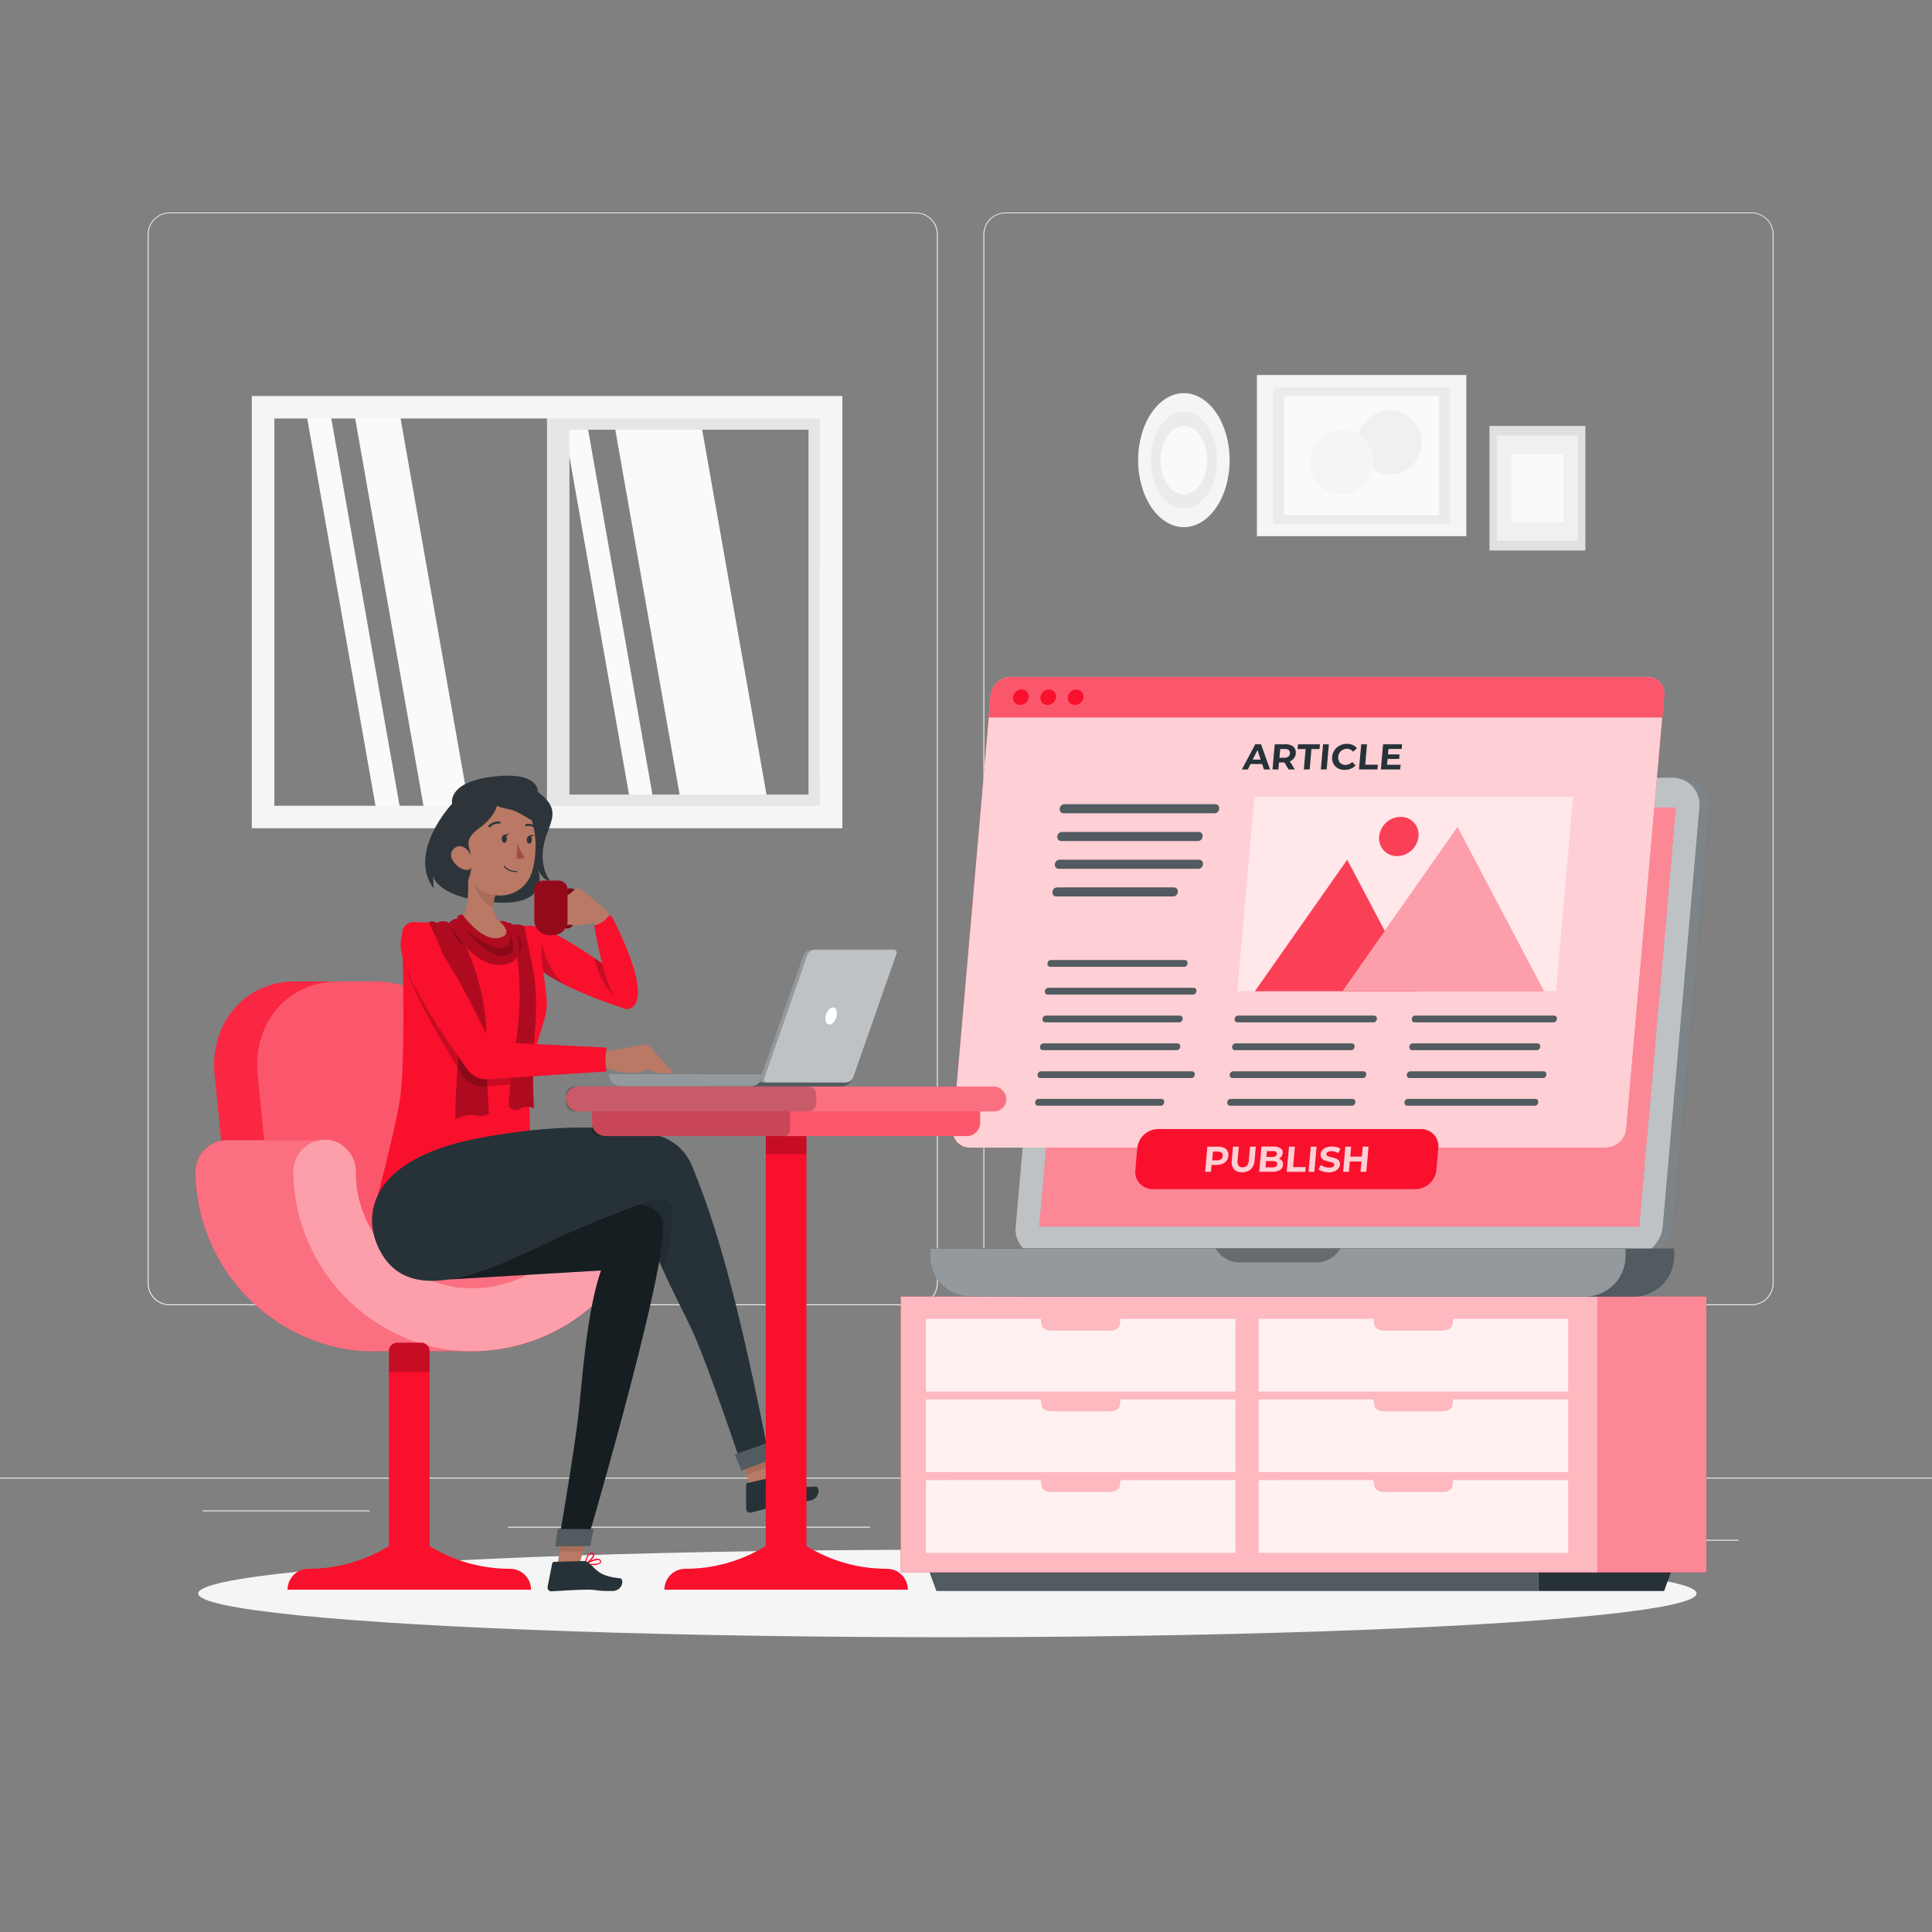 <svg xmlns="http://www.w3.org/2000/svg" viewBox="0 0 500 500"><rect x="0" y="0" width="500" height="500" fill="#808080" stroke="none"/><g id="freepik--background-complete--inject-37"><rect x="416.78" y="398.49" width="33.12" height="0.25" style="fill:#ebebeb"></rect><rect x="322.53" y="401.21" width="8.69" height="0.25" style="fill:#ebebeb"></rect><rect x="396.59" y="389.21" width="19.19" height="0.25" style="fill:#ebebeb"></rect><rect x="52.46" y="390.89" width="43.19" height="0.25" style="fill:#ebebeb"></rect><rect x="104.56" y="390.89" width="6.33" height="0.25" style="fill:#ebebeb"></rect><rect x="131.47" y="395.11" width="93.68" height="0.25" style="fill:#ebebeb"></rect><path d="M237,337.8H43.92a5.71,5.71,0,0,1-5.71-5.71V60.66A5.71,5.71,0,0,1,43.92,55H237a5.71,5.71,0,0,1,5.71,5.71V332.09A5.71,5.71,0,0,1,237,337.8ZM43.92,55.2a5.47,5.47,0,0,0-5.46,5.46V332.09a5.47,5.47,0,0,0,5.46,5.46H237a5.47,5.47,0,0,0,5.46-5.46V60.66A5.47,5.47,0,0,0,237,55.2Z" style="fill:#ebebeb"></path><path d="M453.31,337.8H260.21a5.72,5.72,0,0,1-5.71-5.71V60.66A5.72,5.72,0,0,1,260.21,55h193.1A5.71,5.71,0,0,1,459,60.66V332.09A5.71,5.71,0,0,1,453.31,337.8ZM260.21,55.2a5.47,5.47,0,0,0-5.46,5.46V332.09a5.47,5.47,0,0,0,5.46,5.46h193.1a5.47,5.47,0,0,0,5.46-5.46V60.66a5.47,5.47,0,0,0-5.46-5.46Z" style="fill:#ebebeb"></path><rect y="382.4" width="500" height="0.25" style="fill:#ebebeb"></rect><polygon points="176.59 209.65 199.08 209.65 180.98 106.99 158.49 106.99 176.59 209.65" style="fill:#fafafa"></polygon><polygon points="163.5 209.65 169.56 209.65 151.46 106.99 145.4 106.99 163.5 209.65" style="fill:#fafafa"></polygon><polygon points="97.69 211.43 103.92 211.43 85.32 105.93 79.09 105.93 97.69 211.43" style="fill:#fafafa"></polygon><polygon points="110.11 211.43 121.85 211.43 103.25 105.93 91.5 105.93 110.11 211.43" style="fill:#fafafa"></polygon><path d="M141.56,105.4h73.49v106H141.56Zm67.68,5.81H147.37v94.42h61.87Z" style="fill:#e6e6e6"></path><path d="M65.16,102.49H218V214.35H65.16Zm147,5.82H71V208.53H212.15Z" style="fill:#f5f5f5"></path><rect x="331.53" y="90.81" width="41.71" height="54.19" transform="translate(470.29 -234.48) rotate(90)" style="fill:#f5f5f5"></rect><rect x="334.73" y="94.98" width="35.3" height="45.86" transform="translate(470.29 -234.48) rotate(90)" style="fill:#ebebeb"></rect><rect x="336.94" y="97.85" width="30.88" height="40.12" transform="translate(470.29 -234.48) rotate(90)" style="fill:#fafafa"></rect><circle cx="359.67" cy="114.5" r="8.31" style="fill:#f0f0f0"></circle><circle cx="347.25" cy="119.64" r="8.31" style="fill:#f5f5f5"></circle><rect x="385.47" y="110.23" width="24.82" height="32.24" style="fill:#e0e0e0"></rect><rect x="387.37" y="112.71" width="21" height="27.28" style="fill:#f0f0f0"></rect><rect x="391.09" y="117.54" width="13.56" height="17.62" style="fill:#fafafa"></rect><ellipse cx="306.39" cy="119.09" rx="11.84" ry="17.34" style="fill:#f5f5f5"></ellipse><ellipse cx="306.39" cy="119.09" rx="8.55" ry="12.53" style="fill:#ebebeb"></ellipse><ellipse cx="306.39" cy="119.09" rx="6.05" ry="8.86" style="fill:#fafafa"></ellipse></g><g id="freepik--Shadow--inject-37"><ellipse id="freepik--path--inject-37" cx="245.18" cy="412.39" rx="193.89" ry="11.32" style="fill:#f5f5f5"></ellipse></g><g id="freepik--Furniture--inject-37"><polygon points="398.11 411.75 242.34 411.75 240.42 406.5 398.11 406.5 398.11 411.75" style="fill:#263238"></polygon><polygon points="398.11 411.75 242.34 411.75 240.42 406.5 398.11 406.5 398.11 411.75" style="fill:#fff;opacity:0.2"></polygon><polygon points="430.67 411.75 398.11 411.75 398.11 406.5 432.58 406.5 430.67 411.75" style="fill:#263238"></polygon><rect x="411.43" y="335.55" width="30.16" height="71.38" style="fill:#F9102D"></rect><rect x="411.43" y="335.55" width="30.16" height="71.38" style="fill:#fff;opacity:0.5"></rect><rect x="233.12" y="335.55" width="180.35" height="71.38" style="fill:#F9102D"></rect><rect x="233.12" y="335.55" width="180.35" height="71.38" style="fill:#fff;opacity:0.7"></rect><path d="M290,341.31l-.22,1.6c-.12.83-1.22,1.46-2.54,1.46H272.1c-1.32,0-2.42-.63-2.53-1.46l-.23-1.6H239.61v18.82h80.11V341.31Z" style="fill:#fff;opacity:0.8"></path><path d="M290,362.18l-.22,1.61c-.12.82-1.22,1.46-2.54,1.46H272.1c-1.32,0-2.42-.64-2.53-1.46l-.23-1.61H239.61V381h80.11V362.18Z" style="fill:#fff;opacity:0.8"></path><path d="M290,383.06l-.22,1.6c-.12.83-1.22,1.47-2.54,1.47H272.1c-1.32,0-2.42-.64-2.53-1.47l-.23-1.6H239.61v18.82h80.11V383.06Z" style="fill:#fff;opacity:0.8"></path><path d="M376.1,341.31l-.22,1.6c-.12.83-1.22,1.46-2.54,1.46H358.22c-1.32,0-2.42-.63-2.53-1.46l-.23-1.6H325.73v18.82h80.11V341.31Z" style="fill:#fff;opacity:0.8"></path><path d="M376.1,362.18l-.22,1.61c-.12.82-1.22,1.46-2.54,1.46H358.22c-1.32,0-2.42-.64-2.53-1.46l-.23-1.61H325.73V381h80.11V362.18Z" style="fill:#fff;opacity:0.8"></path><path d="M376.1,383.06l-.22,1.6c-.12.83-1.22,1.47-2.54,1.47H358.22c-1.32,0-2.42-.64-2.53-1.47l-.23-1.6H325.73v18.82h80.11V383.06Z" style="fill:#fff;opacity:0.8"></path></g><g id="freepik--device-2--inject-37"><path d="M424.67,325.19h-152a7,7,0,0,1-7.07-7.74L275.1,209a8.62,8.62,0,0,1,8.42-7.75h152a7,7,0,0,1,7.07,7.75l-9.49,108.46A8.62,8.62,0,0,1,424.67,325.19Z" style="fill:#263238"></path><path d="M424.67,325.19h-152a7,7,0,0,1-7.07-7.74L275.1,209a8.62,8.62,0,0,1,8.42-7.75h152a7,7,0,0,1,7.07,7.75l-9.49,108.46A8.62,8.62,0,0,1,424.67,325.19Z" style="fill:#fff;opacity:0.4"></path><path d="M421.91,325.19h-152a7,7,0,0,1-7.07-7.74L272.34,209a8.62,8.62,0,0,1,8.42-7.75h152a7,7,0,0,1,7.07,7.75l-9.49,108.46A8.62,8.62,0,0,1,421.91,325.19Z" style="fill:#263238"></path><path d="M421.91,325.19h-152a7,7,0,0,1-7.07-7.74L272.34,209a8.62,8.62,0,0,1,8.42-7.75h152a7,7,0,0,1,7.07,7.75l-9.49,108.46A8.62,8.62,0,0,1,421.91,325.19Z" style="fill:#fff;opacity:0.7"></path><polygon points="424.21 317.44 268.98 317.44 278.46 208.99 433.69 208.99 424.21 317.44" style="fill:#F9102D"></polygon><polygon points="424.21 317.44 268.98 317.44 278.46 208.99 433.69 208.99 424.21 317.44" style="fill:#fff;opacity:0.5"></polygon><path d="M253.27,323.12h180a0,0,0,0,1,0,0v1.95a10.49,10.49,0,0,1-10.49,10.49H263.76a10.49,10.49,0,0,1-10.49-10.49v-1.95a0,0,0,0,1,0,0Z" style="fill:#263238"></path><path d="M253.27,323.12h180a0,0,0,0,1,0,0v1.95a10.49,10.49,0,0,1-10.49,10.49H263.76a10.49,10.49,0,0,1-10.49-10.49v-1.95a0,0,0,0,1,0,0Z" style="fill:#fff;opacity:0.2"></path><path d="M240.71,323.12h180a0,0,0,0,1,0,0v1.95a10.49,10.49,0,0,1-10.49,10.49H251.21a10.49,10.49,0,0,1-10.49-10.49v-1.95A0,0,0,0,1,240.71,323.12Z" style="fill:#263238"></path><path d="M240.71,323.12h180a0,0,0,0,1,0,0v1.95a10.49,10.49,0,0,1-10.49,10.49H251.21a10.49,10.49,0,0,1-10.49-10.49v-1.95A0,0,0,0,1,240.71,323.12Z" style="fill:#fff;opacity:0.5"></path><path d="M314.6,323.12a7.23,7.23,0,0,0,6.27,3.62H340.6a7.24,7.24,0,0,0,6.27-3.62Z" style="opacity:0.3"></path></g><g id="freepik--Article--inject-37"><path d="M415.63,297H251a4.36,4.36,0,0,1-4.41-4.84L256.38,180a5.37,5.37,0,0,1,5.25-4.83H426.28a4.35,4.35,0,0,1,4.41,4.83l-9.81,112.12A5.38,5.38,0,0,1,415.63,297Z" style="fill:#F9102D"></path><path d="M415.63,297H251a4.36,4.36,0,0,1-4.41-4.84L256.38,180a5.37,5.37,0,0,1,5.25-4.83H426.28a4.35,4.35,0,0,1,4.41,4.83l-9.81,112.12A5.38,5.38,0,0,1,415.63,297Z" style="fill:#fff;opacity:0.8"></path><path d="M426.28,175.21H261.63a5.37,5.37,0,0,0-5.25,4.83l-.5,5.63H430.2l.49-5.63A4.35,4.35,0,0,0,426.28,175.21Z" style="fill:#F9102D"></path><path d="M426.28,175.21H261.63a5.37,5.37,0,0,0-5.25,4.83l-.5,5.63H430.2l.49-5.63A4.35,4.35,0,0,0,426.28,175.21Z" style="fill:#fff;opacity:0.3"></path><path d="M266.25,180.44a2.28,2.28,0,0,1-2.22,2,1.84,1.84,0,0,1-1.85-2,2.26,2.26,0,0,1,2.21-2A1.84,1.84,0,0,1,266.25,180.44Z" style="fill:#F9102D"></path><path d="M273.32,180.44a2.27,2.27,0,0,1-2.21,2,1.84,1.84,0,0,1-1.86-2,2.27,2.27,0,0,1,2.21-2A1.83,1.83,0,0,1,273.32,180.44Z" style="fill:#F9102D"></path><path d="M280.4,180.44a2.28,2.28,0,0,1-2.22,2,1.84,1.84,0,0,1-1.85-2,2.25,2.25,0,0,1,2.21-2A1.84,1.84,0,0,1,280.4,180.44Z" style="fill:#F9102D"></path><path d="M326.63,197.74h-3l-.7,1.39h-1.54l3.47-6.51h1.49l2.34,6.51h-1.58Zm-.38-1.15-.81-2.49-1.25,2.49Z" style="fill:#263238"></path><path d="M333.49,199.13l-1.1-1.81H331l-.16,1.81h-1.51l.57-6.51h2.82a3.49,3.49,0,0,1,1.48.29,2,2,0,0,1,.91.82,2.12,2.12,0,0,1,.23,1.25,2.29,2.29,0,0,1-.46,1.25,2.49,2.49,0,0,1-1.06.81l1.28,2.09Zm.06-5a1.47,1.47,0,0,0-1-.29h-1.23l-.2,2.27h1.23a1.67,1.67,0,0,0,1.06-.3,1.19,1.19,0,0,0,.43-.84A1,1,0,0,0,333.55,194.14Z" style="fill:#263238"></path><path d="M337.9,193.85h-2.09l.11-1.23h5.68l-.11,1.23H339.4l-.46,5.28h-1.51Z" style="fill:#263238"></path><path d="M342.41,192.62h1.5l-.57,6.51h-1.5Z" style="fill:#263238"></path><path d="M346.23,198.81a2.85,2.85,0,0,1-1.16-1.2,3.22,3.22,0,0,1-.31-1.74,3.51,3.51,0,0,1,.62-1.73,3.62,3.62,0,0,1,1.37-1.2,3.93,3.93,0,0,1,1.84-.43,3.77,3.77,0,0,1,1.51.29,2.74,2.74,0,0,1,1.07.86l-1,.89a1.92,1.92,0,0,0-1.57-.76,2.28,2.28,0,0,0-1.11.27,2,2,0,0,0-.8.74,2.17,2.17,0,0,0-.36,1.07,2,2,0,0,0,.17,1.08,1.61,1.61,0,0,0,.67.74,2.06,2.06,0,0,0,1.06.27,2.31,2.31,0,0,0,1.71-.77l.88.89a3.27,3.27,0,0,1-1.22.86,4,4,0,0,1-1.57.3A3.5,3.5,0,0,1,346.23,198.81Z" style="fill:#263238"></path><path d="M352.28,192.62h1.5l-.46,5.28h3.27l-.11,1.23h-4.77Z" style="fill:#263238"></path><path d="M362.48,197.92l-.11,1.21h-5l.57-6.51h4.92l-.11,1.21h-3.42l-.13,1.41h3l-.1,1.17h-3l-.13,1.51Z" style="fill:#263238"></path><path d="M320.28,264.58h35.14c1.12,0,1.27-1.74.15-1.74H320.43c-1.12,0-1.27,1.74-.15,1.74Z" style="fill:#263238"></path><path d="M319.65,271.77h30c1.12,0,1.28-1.74.15-1.74h-30c-1.13,0-1.28,1.74-.16,1.74Z" style="fill:#263238"></path><path d="M319,279h33.67c1.12,0,1.27-1.74.15-1.74H319.18c-1.13,0-1.28,1.74-.16,1.74Z" style="fill:#263238"></path><path d="M318.39,286.15h31.46c1.12,0,1.28-1.75.15-1.75H318.55c-1.13,0-1.28,1.75-.16,1.75Z" style="fill:#263238"></path><path d="M270.55,264.58h34.6c1.12,0,1.28-1.74.15-1.74H270.71c-1.13,0-1.28,1.74-.16,1.74Z" style="fill:#263238"></path><path d="M269.92,271.77h34.6c1.13,0,1.28-1.74.16-1.74h-34.6c-1.13,0-1.28,1.74-.16,1.74Z" style="fill:#263238"></path><path d="M269.3,279h39c1.12,0,1.27-1.74.15-1.74h-39c-1.12,0-1.28,1.74-.15,1.74Z" style="fill:#263238"></path><path d="M268.67,286.15h31.7c1.13,0,1.28-1.75.16-1.75H268.82c-1.12,0-1.28,1.75-.15,1.75Z" style="fill:#263238"></path><path d="M271.81,250.2h34.6c1.12,0,1.28-1.74.15-1.74H272c-1.12,0-1.27,1.74-.15,1.74Z" style="fill:#263238"></path><path d="M271.18,257.39h37.54c1.12,0,1.28-1.74.16-1.74H271.34c-1.13,0-1.28,1.74-.16,1.74Z" style="fill:#263238"></path><path d="M366.13,264.58H402c1.13,0,1.28-1.74.16-1.74H366.29c-1.13,0-1.28,1.74-.16,1.74Z" style="fill:#263238"></path><path d="M365.5,271.77h32.2c1.12,0,1.27-1.74.15-1.74H365.66c-1.13,0-1.28,1.74-.16,1.74Z" style="fill:#263238"></path><path d="M364.88,279h34.39c1.13,0,1.28-1.74.16-1.74H365c-1.12,0-1.28,1.74-.15,1.74Z" style="fill:#263238"></path><path d="M364.25,286.15h32.92c1.13,0,1.28-1.75.16-1.75H364.4c-1.12,0-1.28,1.75-.15,1.75Z" style="fill:#263238"></path><path d="M275.29,210.46h39c1.5,0,1.7-2.33.2-2.33h-39c-1.49,0-1.7,2.33-.2,2.33Z" style="fill:#263238"></path><path d="M274.66,217.65H310c1.5,0,1.71-2.33.21-2.33H274.86c-1.49,0-1.7,2.33-.2,2.33Z" style="fill:#263238"></path><path d="M274,224.84H310.1c1.5,0,1.7-2.33.2-2.33H274.23c-1.49,0-1.7,2.33-.2,2.33Z" style="fill:#263238"></path><path d="M273.4,232h30.19c1.5,0,1.7-2.33.2-2.33H273.61c-1.5,0-1.71,2.33-.21,2.33Z" style="fill:#263238"></path><g style="opacity:0.2"><path d="M275.29,210.46h39c1.5,0,1.7-2.33.2-2.33h-39c-1.49,0-1.7,2.33-.2,2.33Z" style="fill:#fff"></path><path d="M274.66,217.65H310c1.5,0,1.71-2.33.21-2.33H274.86c-1.49,0-1.7,2.33-.2,2.33Z" style="fill:#fff"></path><path d="M274,224.84H310.1c1.5,0,1.7-2.33.2-2.33H274.23c-1.49,0-1.7,2.33-.2,2.33Z" style="fill:#fff"></path><path d="M273.4,232h30.19c1.5,0,1.7-2.33.2-2.33H273.61c-1.5,0-1.71,2.33-.21,2.33Z" style="fill:#fff"></path></g><g style="opacity:0.2"><path d="M320.28,264.58h35.14c1.12,0,1.27-1.74.15-1.74H320.43c-1.12,0-1.27,1.74-.15,1.74Z" style="fill:#fff"></path></g><g style="opacity:0.2"><path d="M319.65,271.77h30c1.12,0,1.28-1.74.15-1.74h-30c-1.13,0-1.28,1.74-.16,1.74Z" style="fill:#fff"></path></g><g style="opacity:0.2"><path d="M319,279h33.67c1.12,0,1.27-1.74.15-1.74H319.18c-1.13,0-1.28,1.74-.16,1.74Z" style="fill:#fff"></path></g><g style="opacity:0.2"><path d="M318.39,286.15h31.46c1.12,0,1.28-1.75.15-1.75H318.55c-1.13,0-1.28,1.75-.16,1.75Z" style="fill:#fff"></path></g><g style="opacity:0.2"><path d="M270.55,264.58h34.6c1.12,0,1.28-1.74.15-1.74H270.71c-1.13,0-1.28,1.74-.16,1.74Z" style="fill:#fff"></path></g><g style="opacity:0.2"><path d="M269.92,271.77h34.6c1.13,0,1.28-1.74.16-1.74h-34.6c-1.13,0-1.28,1.74-.16,1.74Z" style="fill:#fff"></path></g><g style="opacity:0.2"><path d="M269.3,279h39c1.12,0,1.27-1.74.15-1.74h-39c-1.12,0-1.28,1.74-.15,1.74Z" style="fill:#fff"></path></g><g style="opacity:0.2"><path d="M268.67,286.15h31.7c1.13,0,1.28-1.75.16-1.75H268.82c-1.12,0-1.28,1.75-.15,1.75Z" style="fill:#fff"></path></g><g style="opacity:0.2"><path d="M271.81,250.2h34.6c1.12,0,1.28-1.74.15-1.74H272c-1.12,0-1.27,1.74-.15,1.74Z" style="fill:#fff"></path></g><g style="opacity:0.2"><path d="M271.18,257.39h37.54c1.12,0,1.28-1.74.16-1.74H271.34c-1.13,0-1.28,1.74-.16,1.74Z" style="fill:#fff"></path></g><g style="opacity:0.2"><path d="M366.13,264.58H402c1.13,0,1.28-1.74.16-1.74H366.29c-1.13,0-1.28,1.74-.16,1.74Z" style="fill:#fff"></path></g><g style="opacity:0.2"><path d="M365.5,271.77h32.2c1.12,0,1.27-1.74.15-1.74H365.66c-1.13,0-1.28,1.74-.16,1.74Z" style="fill:#fff"></path></g><g style="opacity:0.2"><path d="M364.88,279h34.39c1.13,0,1.28-1.74.16-1.74H365c-1.12,0-1.28,1.74-.15,1.74Z" style="fill:#fff"></path></g><g style="opacity:0.2"><path d="M364.25,286.15h32.92c1.13,0,1.28-1.75.16-1.75H364.4c-1.12,0-1.28,1.75-.15,1.75Z" style="fill:#fff"></path></g><polygon points="320.21 256.52 402.71 256.52 407.11 206.19 324.62 206.19 320.21 256.52" style="fill:#fff;opacity:0.5"></polygon><polygon points="348.66 222.51 324.78 256.52 366.59 256.52 348.66 222.51" style="fill:#F9102D"></polygon><polygon points="348.66 222.51 324.78 256.52 366.59 256.52 348.66 222.51" style="fill:#fff;opacity:0.2"></polygon><polygon points="377.19 214.12 347.42 256.52 399.54 256.52 377.19 214.12" style="fill:#F9102D"></polygon><polygon points="377.19 214.12 347.42 256.52 399.54 256.52 377.19 214.12" style="fill:#fff;opacity:0.6"></polygon><path d="M367.09,216.48a5.64,5.64,0,0,1-5.52,5.08,4.58,4.58,0,0,1-4.63-5.08,5.65,5.65,0,0,1,5.52-5.07A4.57,4.57,0,0,1,367.09,216.48Z" style="fill:#F9102D"></path><path d="M367.09,216.48a5.64,5.64,0,0,1-5.52,5.08,4.58,4.58,0,0,1-4.63-5.08,5.65,5.65,0,0,1,5.52-5.07A4.57,4.57,0,0,1,367.09,216.48Z" style="fill:#fff;opacity:0.2"></path><path d="M366.36,307.75h-68a4.47,4.47,0,0,1-4.52-5l.48-5.55a5.52,5.52,0,0,1,5.39-5h68a4.47,4.47,0,0,1,4.52,5l-.49,5.55A5.52,5.52,0,0,1,366.36,307.75Z" style="fill:#F9102D"></path><g style="opacity:0.8"><path d="M316.76,297.05a1.92,1.92,0,0,1,.91.82,2,2,0,0,1,.23,1.25,2.39,2.39,0,0,1-.45,1.25,2.46,2.46,0,0,1-1.05.82,3.87,3.87,0,0,1-1.53.29h-1.31l-.16,1.79h-1.51l.57-6.51h2.82A3.49,3.49,0,0,1,316.76,297.05ZM316,300a1.15,1.15,0,0,0,.43-.84,1,1,0,0,0-.28-.84,1.52,1.52,0,0,0-1-.29h-1.23l-.2,2.26h1.23A1.71,1.71,0,0,0,316,300Z" style="fill:#fff"></path><path d="M319.36,302.61a2.74,2.74,0,0,1-.58-2.2l.32-3.65h1.5l-.31,3.59c-.1,1.17.33,1.75,1.3,1.75a1.47,1.47,0,0,0,1.11-.42,2.11,2.11,0,0,0,.49-1.33l.32-3.59H325l-.32,3.65a3.27,3.27,0,0,1-1,2.2,3.18,3.18,0,0,1-2.24.77A2.71,2.71,0,0,1,319.36,302.61Z" style="fill:#fff"></path><path d="M331.82,300.48a1.52,1.52,0,0,1,.22,1,1.66,1.66,0,0,1-.78,1.31,3.58,3.58,0,0,1-2,.46h-3.37l.57-6.51h3.19a2.85,2.85,0,0,1,1.78.46,1.29,1.29,0,0,1,.53,1.23,1.59,1.59,0,0,1-.3.85,1.81,1.81,0,0,1-.69.59A1.5,1.5,0,0,1,331.82,300.48Zm-3.94-2.58-.13,1.53h1.5a1.58,1.58,0,0,0,.86-.2.72.72,0,0,0,.34-.57.58.58,0,0,0-.24-.57,1.43,1.43,0,0,0-.83-.19Zm2.3,4a.72.72,0,0,0,.36-.6c0-.54-.33-.81-1.13-.81h-1.76l-.14,1.61h1.76A1.73,1.73,0,0,0,330.18,301.94Z" style="fill:#fff"></path><path d="M333.6,296.76h1.51l-.46,5.28h3.26l-.11,1.23H333Z" style="fill:#fff"></path><path d="M339.22,296.76h1.51l-.57,6.51h-1.51Z" style="fill:#fff"></path><path d="M342.36,303.17a3,3,0,0,1-1.11-.54l.61-1.13a3.4,3.4,0,0,0,.95.49,3.67,3.67,0,0,0,1.14.18,1.87,1.87,0,0,0,1-.19.63.63,0,0,0,.36-.5.46.46,0,0,0-.15-.39,1.36,1.36,0,0,0-.45-.25,7.47,7.47,0,0,0-.75-.2,12,12,0,0,1-1.18-.35,1.81,1.81,0,0,1-.77-.57,1.49,1.49,0,0,1-.25-1,2,2,0,0,1,.4-1,2.29,2.29,0,0,1,1-.73,4,4,0,0,1,1.54-.27,4.81,4.81,0,0,1,1.2.15,3.31,3.31,0,0,1,1,.43l-.57,1.14a3.4,3.4,0,0,0-1.76-.51,1.84,1.84,0,0,0-.95.2.69.69,0,0,0-.35.54.47.47,0,0,0,.3.5,4.82,4.82,0,0,0,1,.32,12.32,12.32,0,0,1,1.19.35,1.84,1.84,0,0,1,.76.56,1.38,1.38,0,0,1,.25,1,1.82,1.82,0,0,1-.4,1,2.33,2.33,0,0,1-1,.73,4,4,0,0,1-1.54.27A5.12,5.12,0,0,1,342.36,303.17Z" style="fill:#fff"></path><path d="M354.18,296.76l-.57,6.51H352.1l.24-2.67h-3l-.23,2.67h-1.51l.57-6.51h1.51l-.23,2.57h3l.22-2.57Z" style="fill:#fff"></path></g></g><g id="freepik--Character--inject-37"><path d="M82.89,331.37h37.77l-7.82-53.24C110.87,264.69,99,254,86.12,254H76.33c-12.89,0-22.12,10.72-20.79,24.16l3,30Z" style="fill:#F9102D"></path><path d="M82.89,331.37h37.77l-7.82-53.24C110.87,264.69,99,254,86.12,254H76.33c-12.89,0-22.12,10.72-20.79,24.16l3,30Z" style="fill:#fff;opacity:0.1"></path><path d="M131.79,331.37H71.93l-5.26-53.24C65.35,264.69,74.57,254,87.47,254h9.78c12.9,0,24.76,10.72,26.73,24.16Z" style="fill:#F9102D"></path><path d="M131.79,331.37H71.93l-5.26-53.24C65.35,264.69,74.57,254,87.47,254h9.78c12.9,0,24.76,10.72,26.73,24.16Z" style="fill:#fff;opacity:0.3"></path><path d="M122.37,349.66c13.42-.09,26.86-6,35.41-16.47a47.62,47.62,0,0,0,11-30c0-4.25-3.76-8.32-8.12-8.12H135.45a8.27,8.27,0,0,0-8.12,8.12c0,.91,0,1.82-.1,2.74,0,.51-.36,2.5-.18,1.62a45,45,0,0,1-1.3,5.36c-.21.64-.45,1.28-.69,1.91.14-.4-.53,1.16-.73,1.56a43.4,43.4,0,0,1-2.81,4.69c0,.07-.15.22-.25.37s-.35.45-.43.54c-.55.65-1.11,1.29-1.7,1.91s-1.35,1.37-2.06,2l-1,.84-.81.64c-.45.31-1.24.86-1.41,1-.72.47-1.45.92-2.2,1.34s-1.29.68-1.94,1c-1.34-.7-2.69-1.35-4-2.17-.73-.46-1.41-1-2.12-1.46,1.51,1-.44-.37-.86-.74a40.11,40.11,0,0,1-4-4.1l-.33-.42c.2.24-.61-.82-.73-1-.55-.79-1.07-1.61-1.55-2.45s-1-1.69-1.37-2.56c-.19-.39-.36-.79-.54-1.18.84,1.75,0-.18-.16-.47a39,39,0,0,1-1.59-5.71c-.08-.44-.13-.89-.23-1.32.42,1.93,0-.15,0-.52-.1-1.13-.14-2.27-.15-3.41,0-4.25-3.71-8.32-8.12-8.12H58.7a8.25,8.25,0,0,0-8.12,8.12A47.16,47.16,0,0,0,81.49,347a43.5,43.5,0,0,0,16.15,2.7Z" style="fill:#F9102D"></path><path d="M122.37,349.66c13.42-.09,26.86-6,35.41-16.47a47.62,47.62,0,0,0,11-30c0-4.25-3.76-8.32-8.12-8.12H135.45a8.27,8.27,0,0,0-8.12,8.12c0,.91,0,1.82-.1,2.74,0,.51-.36,2.5-.18,1.62a45,45,0,0,1-1.3,5.36c-.21.64-.45,1.28-.69,1.91.14-.4-.53,1.16-.73,1.56a43.4,43.4,0,0,1-2.81,4.69c0,.07-.15.22-.25.37s-.35.45-.43.54c-.55.65-1.11,1.29-1.7,1.91s-1.35,1.37-2.06,2l-1,.84-.81.64c-.45.31-1.24.86-1.41,1-.72.47-1.45.92-2.2,1.34s-1.29.68-1.94,1c-1.34-.7-2.69-1.35-4-2.17-.73-.46-1.41-1-2.12-1.46,1.51,1-.44-.37-.86-.74a40.11,40.11,0,0,1-4-4.1l-.33-.42c.2.24-.61-.82-.73-1-.55-.79-1.07-1.61-1.55-2.45s-1-1.69-1.37-2.56c-.19-.39-.36-.79-.54-1.18.84,1.75,0-.18-.16-.47a39,39,0,0,1-1.59-5.71c-.08-.44-.13-.89-.23-1.32.42,1.93,0-.15,0-.52-.1-1.13-.14-2.27-.15-3.41,0-4.25-3.71-8.32-8.12-8.12H58.7a8.25,8.25,0,0,0-8.12,8.12A47.16,47.16,0,0,0,81.49,347a43.5,43.5,0,0,0,16.15,2.7Z" style="fill:#fff;opacity:0.4"></path><path d="M152.58,303.17c0,.91,0,1.82-.09,2.74,0,.57-.45,3-.1,1.19a46,46,0,0,1-1.39,5.79c-.27.83-.57,1.64-.89,2.45.65-1.66-.28.54-.52,1a41.92,41.92,0,0,1-2.82,4.69c-.14.21-.94,1.33-.31.48s-.2.23-.36.43c-.56.65-1.12,1.29-1.71,1.91s-1.35,1.37-2.06,2l-1,.84c-.17.15-1.6,1.24-.68.57.75-.55-1.27.86-1.54,1-.72.47-1.45.92-2.2,1.34s-1.53.8-2.3,1.18c-.23.12-1.51.68-.52.25s-.63.24-.84.31a38.5,38.5,0,0,1-5.06,1.46c-.55.11-3,.48-1.14.26q-1.68.21-3.39.27a43.26,43.26,0,0,1-5.46-.19c-.43,0-1.5-.33.15,0-.43-.09-.88-.15-1.31-.23-1-.19-1.94-.42-2.9-.69s-1.68-.5-2.5-.79c-.41-.14-.81-.32-1.23-.45-1.12-.35,1.17.62.15.05-1.61-.88-3.27-1.62-4.82-2.61-.73-.46-1.41-1-2.12-1.46,1.51,1-.44-.37-.86-.74a40.11,40.11,0,0,1-4-4.1l-.81-1c1.22,1.52-.09-.19-.25-.42-.55-.79-1.07-1.61-1.55-2.45s-1-1.69-1.37-2.56c-.19-.39-.36-.79-.54-1.18.84,1.75,0-.18-.16-.47a39,39,0,0,1-1.59-5.71c-.08-.44-.13-.89-.23-1.32.42,1.93,0-.15,0-.52-.1-1.13-.14-2.27-.15-3.41,0-4.25-3.71-8.32-8.12-8.12a8.24,8.24,0,0,0-8.11,8.12A47.14,47.14,0,0,0,106.75,347c17.65,6.6,39.09.83,51-13.76a47.62,47.62,0,0,0,11-30c0-4.25-3.76-8.32-8.12-8.12a8.27,8.27,0,0,0-8.12,8.12Z" style="fill:#F9102D"></path><g style="opacity:0.6"><path d="M152.58,303.17c0,.91,0,1.82-.09,2.74,0,.57-.45,3-.1,1.19a46,46,0,0,1-1.39,5.79c-.27.83-.57,1.64-.89,2.45.65-1.66-.28.54-.52,1a41.92,41.92,0,0,1-2.82,4.69c-.14.21-.94,1.33-.31.48s-.2.23-.36.43c-.56.65-1.12,1.29-1.71,1.91s-1.35,1.37-2.06,2l-1,.84c-.17.15-1.6,1.24-.68.57.75-.55-1.27.86-1.54,1-.72.47-1.45.92-2.2,1.34s-1.53.8-2.3,1.18c-.23.12-1.51.68-.52.25s-.63.24-.84.31a38.5,38.5,0,0,1-5.06,1.46c-.55.11-3,.48-1.14.26q-1.68.21-3.39.27a43.26,43.26,0,0,1-5.46-.19c-.43,0-1.5-.33.15,0-.43-.09-.88-.15-1.31-.23-1-.19-1.94-.42-2.9-.69s-1.68-.5-2.5-.79c-.41-.14-.81-.32-1.23-.45-1.12-.35,1.17.62.15.05-1.61-.88-3.27-1.62-4.82-2.61-.73-.46-1.41-1-2.12-1.46,1.51,1-.44-.37-.86-.74a40.11,40.11,0,0,1-4-4.1l-.81-1c1.22,1.52-.09-.19-.25-.42-.55-.79-1.07-1.61-1.55-2.45s-1-1.69-1.37-2.56c-.19-.39-.36-.79-.54-1.18.84,1.75,0-.18-.16-.47a39,39,0,0,1-1.59-5.71c-.08-.44-.13-.89-.23-1.32.42,1.93,0-.15,0-.52-.1-1.13-.14-2.27-.15-3.41,0-4.25-3.71-8.32-8.12-8.12a8.24,8.24,0,0,0-8.11,8.12A47.14,47.14,0,0,0,106.75,347c17.65,6.6,39.09.83,51-13.76a47.62,47.62,0,0,0,11-30c0-4.25-3.76-8.32-8.12-8.12a8.27,8.27,0,0,0-8.12,8.12Z" style="fill:#fff"></path></g><path d="M112.11,400.67l-.93-.55V349.66a2.19,2.19,0,0,0-2.19-2.18h-6.16a2.18,2.18,0,0,0-2.18,2.18v50.46l-.94.55A39.54,39.54,0,0,1,79.84,406h0a5.42,5.42,0,0,0-5.42,5.41h63A5.41,5.41,0,0,0,132,406h0A39.54,39.54,0,0,1,112.11,400.67Z" style="fill:#F9102D"></path><path d="M111.18,355.06v-5.4a2.19,2.19,0,0,0-2.19-2.18h-6.16a2.18,2.18,0,0,0-2.18,2.18v5.4Z" style="opacity:0.2"></path><path d="M117,208s-11.73,12.5-4.76,21.93l-.17-3.2s1,5.74,16,6.81,11.13-8.68,11.13-8.68,1,2.86,3.24,3.18c0,0-2.82-3.14-1.77-9.07s5.37-9-1.47-14c0,0,.56-5.4-11.5-4S117,208,117,208Z" style="fill:#2e353a"></path><path d="M146.56,240.27c-2.13-.26-3.49-3.3-3.2-5.64s2.36-5,4.49-4.69a1.57,1.57,0,0,1,1.11.61c.62.8.43,2.11.2,3.78,0,.32-.09.66-.14,1s-.08.69-.11,1c-.18,1.67-.33,3-1.12,3.61A1.57,1.57,0,0,1,146.56,240.27Zm1.11-8.89c-.84-.1-2.59,1.24-2.86,3.43s1.09,3.91,1.93,4c.11,0,.13,0,.15,0,.31-.25.45-1.57.57-2.63,0-.33.07-.67.12-1s.09-.7.14-1c.14-1.05.33-2.37.09-2.68C147.8,231.42,147.78,231.4,147.67,231.38Z" style="fill:#F9102D"></path><g style="opacity:0.5"><path d="M146.56,240.27c-2.13-.26-3.49-3.3-3.2-5.64s2.36-5,4.49-4.69a1.57,1.57,0,0,1,1.11.61c.62.8.43,2.11.2,3.78,0,.32-.09.66-.14,1s-.08.69-.11,1c-.18,1.67-.33,3-1.12,3.61A1.57,1.57,0,0,1,146.56,240.27Zm1.11-8.89c-.84-.1-2.59,1.24-2.86,3.43s1.09,3.91,1.93,4c.11,0,.13,0,.15,0,.31-.25.45-1.57.57-2.63,0-.33.07-.67.12-1s.09-.7.14-1c.14-1.05.33-2.37.09-2.68C147.8,231.42,147.78,231.4,147.67,231.38Z"></path></g><path d="M163.48,255.05s-27.06-21.72-29.35-13.73C131.08,252,162,261.11,162,261.11S164.84,261.6,163.48,255.05Z" style="fill:#F9102D"></path><path d="M160.47,258.81c2.69,1.5,2.3-1.61,1.2-5.18-1.76-1.36-4.64-3.51-7.89-5.74C154.5,250.78,156.41,256.56,160.47,258.81Z" style="opacity:0.2"></path><path d="M139.53,241.81l-1.57,2.5v5.29a43.49,43.49,0,0,0,8.93,5.61h0c-5.58-3.1-7-12.78-7-12.78Z" style="opacity:0.2"></path><path d="M107.13,238.61a3,3,0,0,0-3.06,3.07c.24,8.61.77,32.56-.44,41.95-.93,7.28-6.61,28.59-6.61,28.59l40.23-17.94s-.58-13.38,0-17.79c.53-4.08,3.9-11.79,4.23-15.88.27-3.38-1.27-10.1-1.37-13.49,0-1.22.1-3.77.2-5.48a1.68,1.68,0,0,0-1.61-1.78Z" style="fill:#F9102D"></path><polygon points="197.06 371.15 199.8 382.97 194.06 384.29 190.62 373.29 197.06 371.15" style="fill:#b97964"></polygon><path d="M201.58,382.93a.18.18,0,0,1-.16-.1.17.17,0,0,1,0-.18c.09-.08,2.08-1.9,3.24-1.85a.88.88,0,0,1,.57.25.59.59,0,0,1,.16.67c-.19.41-1,.75-1.81.94A11.76,11.76,0,0,1,201.58,382.93Zm.45-.32c1.25-.13,2.9-.52,3.11-1,0-.06.05-.17-.11-.33a.44.44,0,0,0-.35-.15.82.82,0,0,0-.31,0A7.31,7.31,0,0,0,202,382.61Z" style="fill:#F9102D"></path><path d="M201.49,382.94a.17.17,0,0,1-.1-.13,4.53,4.53,0,0,1,.44-2.76,1.2,1.2,0,0,1,.81-.46c.43-.06.61.13.67.3.31.71-.94,2.48-1.65,3l-.06,0A.14.14,0,0,1,201.49,382.94Zm1.11-3a.8.8,0,0,0-.49.31,3.78,3.78,0,0,0-.42,2.21c.71-.67,1.49-2,1.34-2.45,0,0-.06-.14-.34-.1l-.09,0Z" style="fill:#F9102D"></path><path d="M200.7,382.16l-7.15,1.63a.59.59,0,0,0-.46.57l0,6.11a1,1,0,0,0,1,1l.21,0c2.56-.63,4.82-1.29,8-2,3.79-.86,2.93-.19,7.39-1.14,2.69-.57,2.49-3.73,1.32-3.62-5.35.52-6.25-.92-8.68-2.33A2.36,2.36,0,0,0,200.7,382.16Z" style="fill:#263238"></path><polygon points="199.03 379.65 197.06 371.15 190.62 373.29 193.23 381.65 199.03 379.65" style="opacity:0.1"></polygon><path d="M97.55,322c-3.55-8.53-1.06-22.32,26.73-27.52,22.81-4.28,37.64-2.58,45.45-.76a13.35,13.35,0,0,1,9.35,8c3.92,9.61,10.22,25.81,19.57,73.52l-7.06,3s-7.72-23.06-11.82-32.47c-3.7-8.48-11.65-21.88-14.12-34.23,0,0-10.92,3.83-24.17,10.14C124.87,329.55,104.59,338.94,97.55,322Z" style="fill:#263238"></path><polygon points="190.18 376.4 191.9 380.57 199.8 377.63 198.98 373.29 190.18 376.4" style="fill:#263238"></polygon><polygon points="190.18 376.4 191.9 380.57 199.8 377.63 198.98 373.29 190.18 376.4" style="fill:#fff;opacity:0.2"></polygon><path d="M165.43,311.59l.22-.08A82.71,82.71,0,0,0,171.74,329c1.49-6.46,3.27-15.6,1.95-17.37-2.1-2.8-8.26,0-8.26,0Z" style="opacity:0.1"></path><polygon points="146.13 392.81 144.33 404.67 150.02 404.67 153.19 393.29 146.13 392.81" style="fill:#b97964"></polygon><path d="M151.49,404.91a.17.17,0,0,1-.14-.12.17.17,0,0,1,.08-.17c.1-.06,2.4-1.46,3.53-1.19a.82.82,0,0,1,.51.36.59.59,0,0,1,0,.69,2.81,2.81,0,0,1-2,.57A11.78,11.78,0,0,1,151.49,404.91Zm.51-.22c1.25.12,2.94.06,3.24-.38,0-.06.08-.16,0-.35a.41.41,0,0,0-.32-.21,1,1,0,0,0-.3,0A7.23,7.23,0,0,0,152,404.69Z" style="fill:#F9102D"></path><path d="M151.4,404.91a.14.14,0,0,1-.07-.14,4.48,4.48,0,0,1,1-2.63,1.23,1.23,0,0,1,.88-.3c.44,0,.58.25.6.44.16.75-1.41,2.25-2.2,2.62a.09.09,0,0,1-.07,0Zm1.68-2.76a.86.86,0,0,0-.55.21,3.81,3.81,0,0,0-.83,2.09c.82-.52,1.84-1.69,1.79-2.14,0,0,0-.15-.32-.17Z" style="fill:#F9102D"></path><path d="M150.78,404l-7.33.2a.59.59,0,0,0-.56.48l-1.17,6a1,1,0,0,0,.77,1.15.75.75,0,0,0,.21,0c2.64-.12,5-.33,8.27-.41,3.88-.1,2.91.39,7.47.33,2.75,0,3.17-3.18,2-3.3-5.35-.53-5.95-2.12-8.06-4A2.38,2.38,0,0,0,150.78,404Z" style="fill:#263238"></path><polygon points="150.9 401.51 153.19 393.29 146.13 392.81 144.81 401.51 150.9 401.51" style="opacity:0.1"></polygon><path d="M171.3,315.39a7.4,7.4,0,0,0-5.87-3.8c-1.58.57-11.78,4.26-24,10.06-8.28,3.94-17.48,8.25-25.49,9.48h0l39.61-2.33c-3.89,11.3-4.83,28.94-6,38.64-1.14,9.41-4.59,29.47-4.59,29.47h7.59S174.65,321.57,171.3,315.39Z" style="fill:#263238"></path><path d="M171.3,315.39a7.4,7.4,0,0,0-5.87-3.8c-1.58.57-11.78,4.26-24,10.06-8.28,3.94-17.48,8.25-25.49,9.48h0l39.61-2.33c-3.89,11.3-4.83,28.94-6,38.64-1.14,9.41-4.59,29.47-4.59,29.47h7.59S174.65,321.57,171.3,315.39Z" style="opacity:0.4"></path><polygon points="144.34 395.7 143.76 400.21 152.71 400.07 153.65 395.75 144.34 395.7" style="fill:#263238"></polygon><polygon points="144.34 395.7 143.76 400.21 152.71 400.07 153.65 395.75 144.34 395.7" style="fill:#fff;opacity:0.2"></polygon><path d="M158.61,238.69,157,235.64l-6.24-5.25a1.73,1.73,0,0,0-2.21,0L145.4,233a1.71,1.71,0,0,0-.59,1.67l.67,3.3A1.71,1.71,0,0,0,147,239.3c2,.15,5.74.27,6.63-.83l.93,2.73Z" style="fill:#b97964"></path><path d="M140.59,227.91h4a2.29,2.29,0,0,1,2.29,2.29v8a3.84,3.84,0,0,1-3.84,3.84h-.91a3.84,3.84,0,0,1-3.84-3.84v-8A2.29,2.29,0,0,1,140.59,227.91Z" style="fill:#F9102D"></path><path d="M140.59,227.91h4a2.29,2.29,0,0,1,2.29,2.29v8a3.84,3.84,0,0,1-3.84,3.84h-.91a3.84,3.84,0,0,1-3.84-3.84v-8A2.29,2.29,0,0,1,140.59,227.91Z" style="opacity:0.4"></path><path d="M120.93,224.86c.46,4.27.62,12-2.56,14.57a48.49,48.49,0,0,0,10.26,7.29c5-3.45,2.78-7.15,2.78-7.15-4-1.12-4.16-5-3.11-8.17Z" style="fill:#b97964"></path><path d="M128.3,231.4l-5-4.46-1.12.55s1.27,5.64,5.62,7.51A9.93,9.93,0,0,1,128.3,231.4Z" style="opacity:0.1"></path><path d="M118.54,214.69c.21,7.05.14,10,3.57,13.76,5.16,5.6,13.76,3.81,15.68-3.15,1.71-6.26,1.1-16.72-5.69-19.75a9.62,9.62,0,0,0-13.56,9.14Z" style="fill:#b97964"></path><path d="M124.76,202.08c-1.66,1.76.43,6.23,6.74,7.3,4.75.82,9.48,7.22,10.26,1.66C142.5,206,131.26,200.89,124.76,202.08Z" style="fill:#2e353a"></path><path d="M127.82,204.36c2.67,3.24-.54,7.28-2.57,9s-4.89,3-3.73,6.49.53,12.06-5.09,9.23-3.05-12.71-.26-16.89S124.63,200.51,127.82,204.36Z" style="fill:#2e353a"></path><path d="M133.85,218.14a15.32,15.32,0,0,0,1.92,3.73,2.47,2.47,0,0,1-2.05.32Z" style="fill:#a24e3f"></path><path d="M126.61,214.08a.21.21,0,0,1-.12-.07.27.27,0,0,1,0-.39h0a3.28,3.28,0,0,1,2.84-1,.28.28,0,0,1,.21.33.28.28,0,0,1-.32.22,2.73,2.73,0,0,0-2.33.87A.27.27,0,0,1,126.61,214.08Z" style="fill:#2e353a"></path><path d="M138.74,214.58a.47.47,0,0,1-.12-.07,2.74,2.74,0,0,0-2.38-.72.27.27,0,0,1-.34-.19h0a.28.28,0,0,1,.2-.34,3.29,3.29,0,0,1,2.9.85.27.27,0,0,1,0,.39.28.28,0,0,1-.29.09Z" style="fill:#2e353a"></path><path d="M129.84,217.07c0,.56.27,1,.65,1.05s.69-.43.7-1-.27-1-.64-1.06S129.86,216.49,129.84,217.07Z" style="fill:#2e353a"></path><path d="M136.31,217.28c0,.57.27,1,.64,1.06s.69-.44.71-1-.27-1-.64-1S136.33,216.7,136.31,217.28Z" style="fill:#2e353a"></path><path d="M136.86,216.29l1.39-.35S137.5,217,136.86,216.29Z" style="fill:#2e353a"></path><path d="M130.39,216.08l1.38-.35S131,216.78,130.39,216.08Z" style="fill:#2e353a"></path><path d="M116.28,238.88a2.89,2.89,0,0,0-3.19,0s-1.46-.9-2.13-.12c0,0,9.53,18.19,8.15,30.61a176,176,0,0,0-1.26,20.29s3.44-1.59,5.16-1a4.83,4.83,0,0,0,3.53-.37s-.9-13.76-.76-20.19c.33-14.77-7.91-28.69-7.91-28.69Z" style="fill:#F9102D"></path><path d="M116.28,238.88a2.89,2.89,0,0,0-3.19,0s-1.46-.9-2.13-.12c0,0,9.53,18.19,8.15,30.61a176,176,0,0,0-1.26,20.29s3.44-1.59,5.16-1a4.83,4.83,0,0,0,3.53-.37s-.9-13.76-.76-20.19c.33-14.77-7.91-28.69-7.91-28.69Z" style="opacity:0.3"></path><path d="M130.73,224.68a4.11,4.11,0,0,0,3,1,.16.16,0,0,0,.14-.14.13.13,0,0,0-.13-.14h0a3.88,3.88,0,0,1-3.17-1.32.14.14,0,0,0-.18,0h0a.15.15,0,0,0,0,.2C130.48,224.44,130.6,224.56,130.73,224.68Z" style="fill:#2e353a"></path><path d="M153.76,239.42s4,25.09,9.71,21.37c4.95-3.21-2.72-18.83-5-23.4a.69.69,0,0,0-1.18-.08A5.33,5.33,0,0,1,153.76,239.42Z" style="fill:#F9102D"></path><path d="M119.65,236.65s5.21,7.43,9.89,6c3.56-1.07-.26-4.23-.26-4.23a2.59,2.59,0,0,1,2.12.43s.72-.35,1.7.86c0,0,3.78,8.62-2.09,9.83-8.74,1.8-14.73-10.69-14.73-10.69s1.09-1.34,2.09-1C118.37,237.92,117.93,236.78,119.65,236.65Z" style="fill:#F9102D"></path><path d="M119.65,236.65s5.21,7.43,9.89,6c3.56-1.07-.26-4.23-.26-4.23a2.59,2.59,0,0,1,2.12.43s.72-.35,1.7.86c0,0,3.78,8.62-2.09,9.83-8.74,1.8-14.73-10.69-14.73-10.69s1.09-1.34,2.09-1C118.37,237.92,117.93,236.78,119.65,236.65Z" style="opacity:0.3"></path><path d="M138,275.21l-13.45-.63L106.3,239.81a.9.9,0,0,0-.2.14,5.72,5.72,0,0,0-2,3.88c0,.86,0,1.79.06,2.81.76,5.54,5,14.9,15.47,31.63a6.22,6.22,0,0,0,5.53,2.92l12.77-.93C137.93,278.68,137.93,277,138,275.21Z" style="opacity:0.2"></path><path d="M120.18,240.37s7.23,6.09,10.46,4.77c2.09-.86,1.26-3.57,1.26-3.57s2.8,5.15-1.14,5.85C126.33,248.2,120.18,240.37,120.18,240.37Z" style="opacity:0.2"></path><path d="M116.86,240l3.5,4.93A7,7,0,0,1,116.86,240Z" style="opacity:0.2"></path><path d="M132.3,239.61a3.78,3.78,0,0,1,3.44.13s1.29,6.57,2.15,10.87,1.21,9.72.37,18.39a143.69,143.69,0,0,0-.06,17.9,3.4,3.4,0,0,0-3.5,0,2.23,2.23,0,0,1-3.08-.62s.51-8.87,2-17.34a76.2,76.2,0,0,0-.19-24.05Z" style="fill:#F9102D"></path><path d="M132.3,239.61a3.78,3.78,0,0,1,3.44.13s1.29,6.57,2.15,10.87,1.21,9.72.37,18.39a143.69,143.69,0,0,0-.06,17.9,3.4,3.4,0,0,0-3.5,0,2.23,2.23,0,0,1-3.08-.62s.51-8.87,2-17.34a76.2,76.2,0,0,0-.19-24.05Z" style="opacity:0.3"></path><path d="M133.41,241.2s1.37,1.68.69,5.52C134.1,246.72,136.59,244.55,133.41,241.2Z" style="opacity:0.2"></path><path d="M117.11,222.52a5.14,5.14,0,0,0,3,2.52c1.73.52,2.63-1,2.18-2.67-.4-1.48-1.79-3.55-3.54-3.35a2.32,2.32,0,0,0-2,2.64A2.17,2.17,0,0,0,117.11,222.52Z" style="fill:#b97964"></path><path d="M155.78,271.87h2.59l7.82-1.47a2.51,2.51,0,0,1,2.33.82l5.9,6.56-3.42.11-3.18-1.1s-4.62,2.37-11.5-.74Z" style="fill:#b97964"></path><path d="M126.76,269.62s-15.91-35-21.34-29.69c-3.76,3.68-2.57,11.33,15.52,36.81a6.15,6.15,0,0,0,5.6,2.55l30.47-2a16.53,16.53,0,0,1,0-6.17Z" style="fill:#F9102D"></path></g><g id="freepik--Table--inject-37"><path d="M209.64,400.67l-.93-.55V293.35a2.19,2.19,0,0,0-2.18-2.18h-6.17a2.18,2.18,0,0,0-2.18,2.18V400.12l-.94.55A39.51,39.51,0,0,1,177.37,406h0a5.42,5.42,0,0,0-5.42,5.41h63a5.41,5.41,0,0,0-5.41-5.41h0A39.57,39.57,0,0,1,209.64,400.67Z" style="fill:#F9102D"></path><path d="M208.71,298.75v-5.4a2.19,2.19,0,0,0-2.18-2.18h-6.17a2.18,2.18,0,0,0-2.18,2.18v5.4Z" style="opacity:0.2"></path><path d="M153.23,287.61H253.65a0,0,0,0,1,0,0v2.93a3.47,3.47,0,0,1-3.47,3.47H156.7a3.47,3.47,0,0,1-3.47-3.47v-2.93A0,0,0,0,1,153.23,287.61Z" style="fill:#F9102D"></path><path d="M153.23,287.61H253.65a0,0,0,0,1,0,0v2.93a3.47,3.47,0,0,1-3.47,3.47H156.7a3.47,3.47,0,0,1-3.47-3.47v-2.93A0,0,0,0,1,153.23,287.61Z" style="fill:#fff;opacity:0.3"></path><rect x="146.44" y="281.22" width="114" height="6.4" rx="3.2" style="fill:#F9102D"></rect><rect x="146.44" y="281.22" width="114" height="6.4" rx="3.2" style="fill:#fff;opacity:0.4"></rect><path d="M204.47,292.3v-4.69H153.23v4.69a1.59,1.59,0,0,0,1.43,1.71H203A1.59,1.59,0,0,0,204.47,292.3Z" style="opacity:0.2"></path><path d="M211.26,285.34V283.5a2.12,2.12,0,0,0-1.9-2.28h-61a2.12,2.12,0,0,0-1.91,2.28v1.84a2.11,2.11,0,0,0,1.91,2.27h61A2.11,2.11,0,0,0,211.26,285.34Z" style="opacity:0.2"></path></g><g id="freepik--device-1--inject-37"><path d="M217.56,281.15H184.11a3.26,3.26,0,0,1-3.26-3.26h40A3.26,3.26,0,0,1,217.56,281.15Z" style="fill:#263238"></path><path d="M217.56,281.15H184.11a3.26,3.26,0,0,1-3.26-3.26h40A3.26,3.26,0,0,1,217.56,281.15Z" style="fill:#fff;opacity:0.2"></path><path d="M194.19,281.15H160.74a3.26,3.26,0,0,1-3.26-3.26h40A3.26,3.26,0,0,1,194.19,281.15Z" style="fill:#263238"></path><path d="M194.19,281.15H160.74a3.26,3.26,0,0,1-3.26-3.26h40A3.26,3.26,0,0,1,194.19,281.15Z" style="fill:#fff;opacity:0.5"></path><path d="M217.83,280.16h-20.4a.77.77,0,0,1-.72-1l11.18-31.95a2.2,2.2,0,0,1,2.07-1.47h20.39a.77.77,0,0,1,.73,1L219.9,278.69A2.2,2.2,0,0,1,217.83,280.16Z" style="fill:#263238"></path><path d="M217.83,280.16h-20.4a.77.77,0,0,1-.72-1l11.18-31.95a2.2,2.2,0,0,1,2.07-1.47h20.39a.77.77,0,0,1,.73,1L219.9,278.69A2.2,2.2,0,0,1,217.83,280.16Z" style="fill:#fff;opacity:0.5"></path><path d="M218.81,280.16H198.42a.77.77,0,0,1-.73-1l11.18-31.95a2.2,2.2,0,0,1,2.07-1.47h20.4a.78.78,0,0,1,.73,1l-11.19,31.95A2.2,2.2,0,0,1,218.81,280.16Z" style="fill:#263238"></path><path d="M218.81,280.16H198.42a.77.77,0,0,1-.73-1l11.18-31.95a2.2,2.2,0,0,1,2.07-1.47h20.4a.78.78,0,0,1,.73,1l-11.19,31.95A2.2,2.2,0,0,1,218.81,280.16Z" style="fill:#fff;opacity:0.7"></path><path d="M216.53,262.94c-.26,1.22-1.11,2.21-1.89,2.21s-1.21-1-.95-2.21,1.11-2.22,1.89-2.22S216.79,261.71,216.53,262.94Z" style="fill:#fff"></path></g></svg>